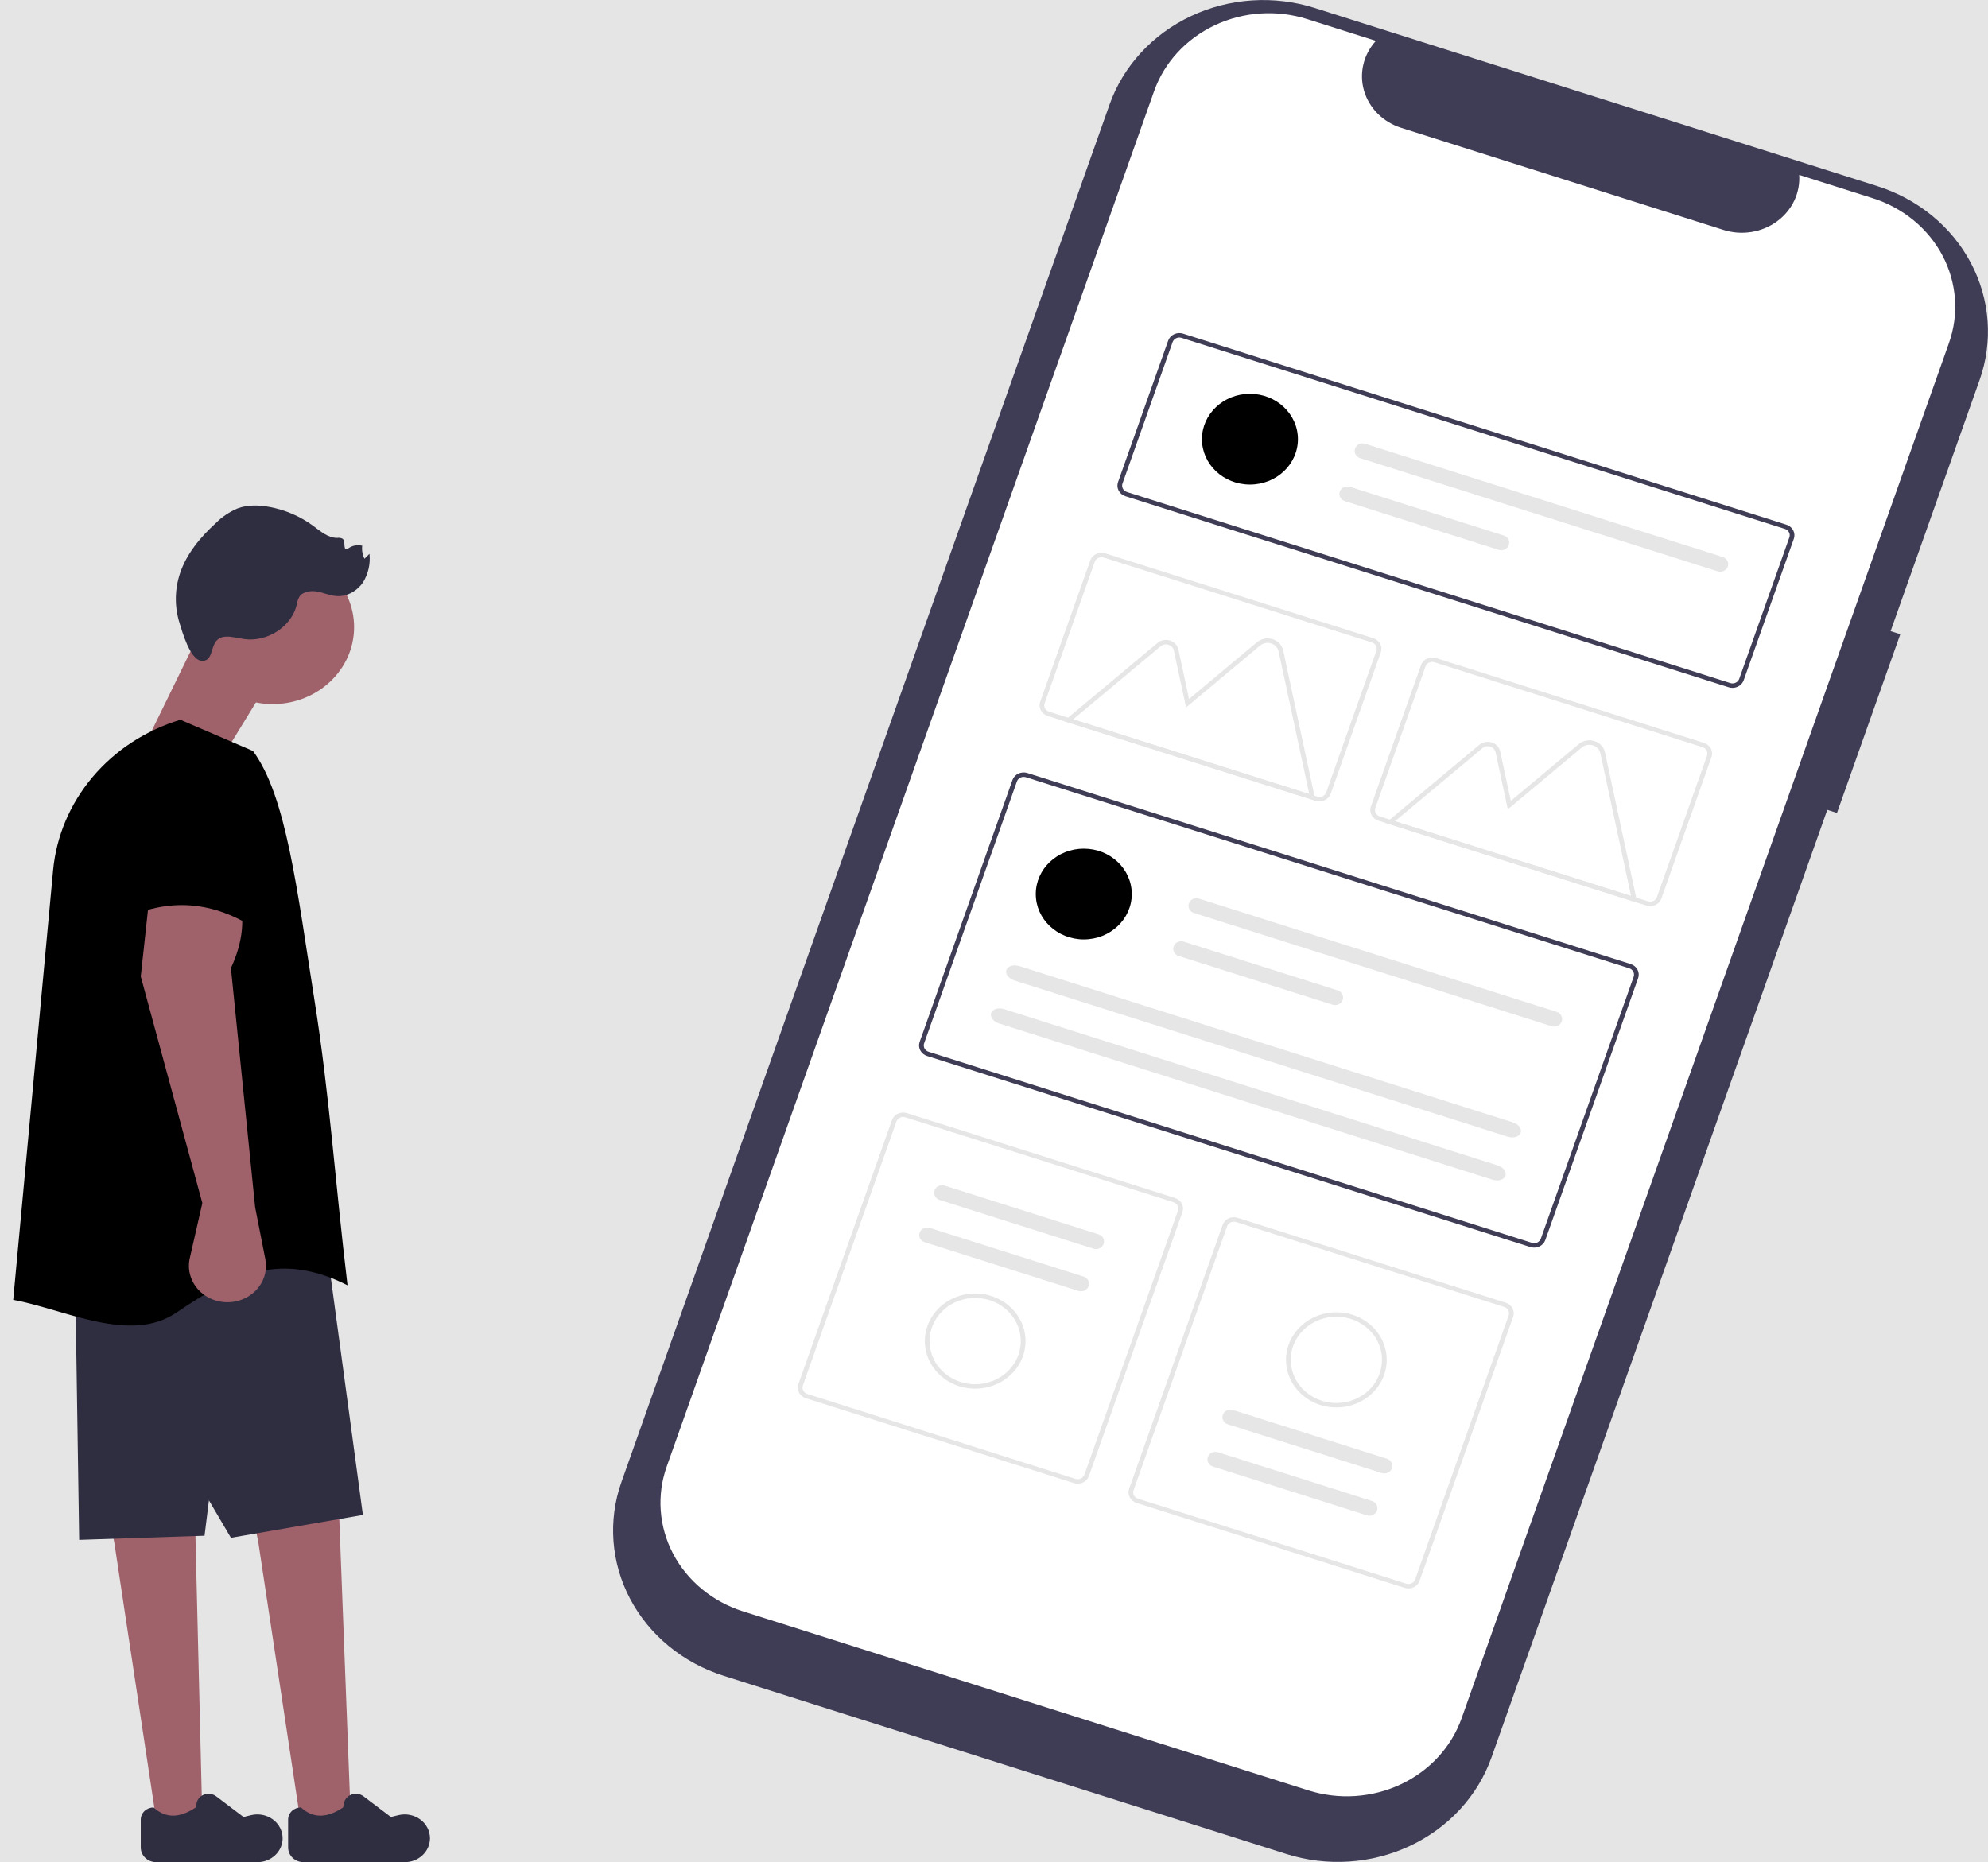 <svg width="301" height="282" viewBox="0 0 301 282" fill="none" xmlns="http://www.w3.org/2000/svg">
<rect width="301" height="282" fill="#E5E5E5"/>
<g id="ux 1">
<path id="Vector" d="M30.636 275.545H23.643L17.316 233.67L12.654 209.426L29.304 205.962L29.471 227.687L30.636 275.545Z" fill="#9F616A"/>
<path id="Vector_2" d="M53.114 275.545H45.455L39.128 233.67L34.466 209.426L51.116 205.962L51.282 227.687L53.114 275.545Z" fill="#9F616A"/>
<path id="Vector_3" d="M54.945 229.419L34.965 232.882L31.635 227.215L30.969 232.568L11.988 233.197L11.322 189.432L49.284 187.543L54.945 229.419Z" fill="#2F2E41"/>
<path id="Vector_4" d="M61.277 282H45.968C45.346 282 44.75 281.766 44.31 281.351C43.87 280.935 43.623 280.371 43.623 279.783V275.552C43.623 275.311 43.674 275.071 43.772 274.848C43.869 274.624 44.013 274.421 44.194 274.25C44.374 274.079 44.589 273.944 44.825 273.851C45.062 273.759 45.315 273.711 45.571 273.711C47.435 275.436 49.582 275.3 51.952 273.711L52.067 273.092C52.123 272.793 52.26 272.513 52.465 272.28C52.67 272.046 52.936 271.867 53.236 271.76C53.536 271.653 53.861 271.621 54.178 271.669C54.495 271.716 54.794 271.841 55.045 272.03L59.184 275.162L60.318 274.884C60.883 274.745 61.474 274.731 62.046 274.842C62.618 274.953 63.156 275.186 63.618 275.524C64.08 275.862 64.454 276.296 64.711 276.791C64.968 277.287 65.102 277.832 65.102 278.384V278.384C65.102 278.859 65.003 279.329 64.811 279.768C64.618 280.206 64.337 280.605 63.982 280.941C63.627 281.277 63.205 281.543 62.741 281.725C62.277 281.906 61.78 282 61.277 282V282Z" fill="#2F2E41"/>
<path id="Vector_5" d="M38.966 282H23.657C23.035 282 22.439 281.766 21.999 281.351C21.559 280.935 21.312 280.371 21.312 279.783V275.552C21.312 275.311 21.362 275.071 21.46 274.848C21.558 274.624 21.702 274.421 21.883 274.25C22.063 274.079 22.278 273.944 22.514 273.851C22.751 273.759 23.004 273.711 23.26 273.711C25.123 275.436 27.271 275.3 29.64 273.711L29.756 273.092C29.812 272.793 29.949 272.513 30.154 272.28C30.359 272.046 30.625 271.867 30.925 271.76C31.225 271.653 31.55 271.621 31.867 271.669C32.184 271.716 32.483 271.841 32.734 272.03L36.873 275.162L38.007 274.884C38.572 274.745 39.163 274.731 39.735 274.842C40.307 274.953 40.845 275.186 41.307 275.524C41.769 275.862 42.142 276.296 42.4 276.791C42.657 277.287 42.791 277.832 42.791 278.384V278.384C42.791 278.859 42.692 279.329 42.5 279.768C42.307 280.206 42.026 280.605 41.67 280.941C41.315 281.277 40.894 281.543 40.43 281.725C39.966 281.906 39.468 282 38.966 282V282Z" fill="#2F2E41"/>
<path id="Vector_6" d="M41.292 106.625C48.097 106.625 53.613 101.409 53.613 94.975C53.613 88.541 48.097 83.326 41.292 83.326C34.487 83.326 28.971 88.541 28.971 94.975C28.971 101.409 34.487 106.625 41.292 106.625Z" fill="#9F616A"/>
<path id="Vector_7" d="M33.966 114.182L22.644 111.348L30.636 94.975L41.292 102.217L33.966 114.182Z" fill="#9F616A"/>
<path id="Vector_8" d="M52.616 194.641C42.605 189.599 35.673 192.694 26.682 198.795C19.68 203.546 9.798 198.276 2 196.845L8.038 131.81C8.519 126.637 10.603 121.712 14.031 117.655C17.459 113.597 22.078 110.586 27.308 109V109L38.297 113.723C43.365 120.546 44.981 134.843 47.621 151.506C49.898 165.88 50.714 178.747 52.616 194.641Z" fill="black"/>
<path id="Vector_9" d="M38.628 182.82L40.175 190.683C40.32 191.416 40.305 192.169 40.133 192.897C39.961 193.624 39.635 194.312 39.174 194.917C38.713 195.522 38.127 196.032 37.452 196.417C36.777 196.802 36.026 197.054 35.245 197.157C34.315 197.28 33.367 197.188 32.482 196.891C31.597 196.593 30.802 196.098 30.163 195.447C29.523 194.797 29.06 194.01 28.811 193.154C28.562 192.297 28.536 191.397 28.734 190.529L30.636 182.191L21.312 147.871L22.644 135.592L35.964 135.277C37.232 138.89 36.778 142.681 34.965 146.612L38.628 182.82Z" fill="#9F616A"/>
<path id="Vector_10" d="M34.17 96.417C35.147 96.362 36.101 96.674 37.071 96.796C40.541 97.231 44.151 94.85 44.917 91.621C44.978 91.191 45.114 90.773 45.318 90.385C45.852 89.56 47.069 89.403 48.071 89.593C49.074 89.782 50.024 90.226 51.045 90.276C52.622 90.355 54.136 89.437 54.976 88.173C55.77 86.869 56.108 85.362 55.941 83.865L55.185 84.615C54.878 84.001 54.759 83.318 54.843 82.643C54.442 82.542 54.021 82.54 53.619 82.637C53.218 82.734 52.849 82.927 52.549 83.198C51.883 83.265 52.386 82.029 51.891 81.602C51.65 81.462 51.363 81.411 51.085 81.459C49.667 81.472 48.52 80.447 47.403 79.621C45.467 78.194 43.203 77.218 40.795 76.771C39.194 76.476 37.491 76.428 35.973 76.992C34.747 77.512 33.641 78.254 32.717 79.176C30.34 81.337 28.235 83.876 27.246 86.851C26.442 89.287 26.419 91.894 27.18 94.343C27.579 95.615 28.78 99.969 30.538 100.071C32.747 100.198 31.421 96.572 34.17 96.417Z" fill="#2F2E41"/>
<path id="Vector_11" d="M39.627 141.259C33.035 136.635 26.166 135.73 18.981 139.055L21.834 121.07C22.152 119.067 23.22 117.238 24.843 115.916C26.467 114.594 28.539 113.867 30.681 113.867V113.867C33.054 113.867 35.329 114.758 37.007 116.344C38.685 117.93 39.627 120.082 39.627 122.325L39.627 141.259Z" fill="black"/>
<path id="Vector_12" d="M287.721 96.046L286.253 95.581L299.722 57.564C300.746 54.674 301.158 51.622 300.934 48.582C300.711 45.542 299.856 42.574 298.419 39.846C296.982 37.119 294.99 34.685 292.559 32.685C290.127 30.685 287.303 29.158 284.247 28.19L284.247 28.19L199.06 1.208C196.004 0.24 192.776 -0.149 189.561 0.062C186.346 0.274 183.206 1.082 180.322 2.441C177.437 3.799 174.863 5.682 172.748 7.981C170.633 10.28 169.017 12.951 167.993 15.841L167.993 15.841L94.1 224.406C92.032 230.241 92.501 236.614 95.403 242.123C98.306 247.632 103.403 251.825 109.575 253.78H109.575L194.762 280.761C200.934 282.716 207.674 282.273 213.5 279.529C219.327 276.785 223.761 271.965 225.829 266.129L225.829 266.129L276.665 122.642L278.133 123.107L287.721 96.046Z" fill="#3F3D56"/>
<path id="Vector_13" d="M283.531 30.009L272.412 26.487C272.503 27.834 272.243 29.182 271.653 30.412C271.064 31.642 270.164 32.716 269.032 33.539C267.9 34.362 266.572 34.91 265.164 35.133C263.756 35.357 262.311 35.25 260.957 34.821L212.155 19.363C210.801 18.934 209.579 18.197 208.597 17.217C207.616 16.236 206.904 15.043 206.525 13.741C206.147 12.439 206.112 11.069 206.425 9.752C206.738 8.435 207.389 7.21 208.321 6.187L197.935 2.897C193.326 1.438 188.292 1.769 183.941 3.818C179.59 5.867 176.278 9.467 174.734 13.825L100.949 222.084C99.405 226.442 99.755 231.201 101.923 235.315C104.09 239.429 107.897 242.56 112.506 244.02H112.506L198.103 271.132C200.385 271.855 202.796 272.145 205.197 271.987C207.598 271.83 209.942 271.226 212.097 270.211C214.251 269.197 216.173 267.791 217.753 266.074C219.332 264.357 220.539 262.362 221.303 260.204V260.204L295.088 51.945C295.853 49.787 296.161 47.508 295.993 45.238C295.826 42.968 295.188 40.751 294.115 38.714C293.042 36.677 291.555 34.86 289.739 33.366C287.923 31.873 285.814 30.732 283.531 30.009V30.009Z" fill="white"/>
<path id="Vector_14" d="M261.751 104.08L170.403 75.147C169.955 75.004 169.584 74.7 169.374 74.299C169.163 73.899 169.128 73.436 169.278 73.012L176.869 51.587C177.019 51.163 177.342 50.813 177.765 50.614C178.189 50.414 178.678 50.382 179.127 50.523L270.475 79.456C270.923 79.599 271.294 79.904 271.505 80.304C271.715 80.704 271.75 81.168 271.6 81.592L264.009 103.017C263.859 103.44 263.536 103.791 263.113 103.99C262.689 104.189 262.2 104.222 261.751 104.08V104.08ZM178.9 51.163C178.631 51.078 178.337 51.097 178.083 51.217C177.829 51.337 177.636 51.547 177.545 51.801L169.955 73.226C169.865 73.481 169.885 73.758 170.012 73.999C170.138 74.239 170.361 74.422 170.63 74.507L261.978 103.44C262.247 103.525 262.541 103.506 262.795 103.386C263.049 103.267 263.242 103.057 263.333 102.802L270.923 81.377C271.013 81.123 270.993 80.845 270.866 80.605C270.74 80.365 270.517 80.182 270.248 80.096L178.9 51.163Z" fill="#3F3D56"/>
<path id="Vector_15" d="M231.717 188.851L140.369 159.918C139.921 159.775 139.551 159.471 139.34 159.07C139.129 158.67 139.094 158.207 139.244 157.783L153.295 118.124C153.446 117.7 153.768 117.35 154.191 117.151C154.615 116.951 155.105 116.919 155.553 117.06L246.901 145.994C247.35 146.136 247.72 146.441 247.931 146.841C248.142 147.242 248.176 147.705 248.026 148.129L233.975 187.788C233.825 188.211 233.502 188.561 233.079 188.761C232.656 188.96 232.166 188.993 231.717 188.851ZM155.327 117.7C155.057 117.615 154.763 117.635 154.509 117.754C154.255 117.874 154.062 118.084 153.972 118.338L139.921 157.997C139.831 158.252 139.851 158.529 139.978 158.77C140.105 159.01 140.327 159.193 140.596 159.278L231.944 188.211C232.213 188.296 232.507 188.277 232.761 188.157C233.015 188.038 233.208 187.828 233.299 187.573L247.35 147.915C247.44 147.66 247.419 147.382 247.292 147.142C247.166 146.902 246.944 146.719 246.675 146.633L155.327 117.7Z" fill="#3F3D56"/>
<path id="Vector_16" d="M249.288 137.135L208.688 124.275C208.24 124.133 207.87 123.828 207.659 123.428C207.448 123.027 207.414 122.564 207.563 122.14L215.154 100.715C215.305 100.291 215.627 99.941 216.051 99.742C216.474 99.542 216.964 99.51 217.412 99.651L258.012 112.511C258.46 112.653 258.83 112.958 259.041 113.358C259.252 113.759 259.286 114.222 259.137 114.646L251.546 136.071C251.395 136.495 251.073 136.845 250.649 137.044C250.226 137.244 249.736 137.276 249.288 137.135V137.135ZM217.186 100.291C216.916 100.206 216.623 100.226 216.369 100.345C216.115 100.465 215.921 100.675 215.831 100.929L208.24 122.354C208.15 122.609 208.171 122.887 208.297 123.127C208.424 123.367 208.646 123.55 208.915 123.635L249.514 136.495C249.783 136.58 250.077 136.56 250.331 136.441C250.585 136.321 250.779 136.111 250.869 135.857L258.46 114.432C258.55 114.177 258.529 113.899 258.403 113.659C258.276 113.419 258.054 113.236 257.785 113.151L217.186 100.291Z" fill="#E6E6E6"/>
<path id="Vector_17" d="M162.608 224.599L122.009 211.74C121.56 211.598 121.19 211.293 120.979 210.893C120.768 210.492 120.734 210.029 120.884 209.605L135.048 169.627C135.199 169.203 135.521 168.853 135.944 168.653C136.368 168.454 136.858 168.421 137.306 168.563L177.905 181.422C178.354 181.565 178.724 181.869 178.935 182.27C179.146 182.67 179.18 183.133 179.03 183.557L164.866 223.536C164.715 223.96 164.393 224.31 163.97 224.509C163.546 224.709 163.057 224.741 162.608 224.599V224.599ZM137.08 169.203C136.81 169.118 136.516 169.137 136.262 169.257C136.008 169.376 135.815 169.586 135.725 169.841L121.56 209.819C121.471 210.074 121.491 210.352 121.618 210.592C121.744 210.832 121.966 211.015 122.235 211.1L162.835 223.96C163.104 224.045 163.398 224.025 163.652 223.906C163.906 223.786 164.099 223.576 164.19 223.321L178.354 183.343C178.444 183.088 178.423 182.811 178.296 182.57C178.17 182.33 177.948 182.147 177.679 182.062L137.08 169.203Z" fill="#E6E6E6"/>
<path id="Vector_18" d="M212.68 240.459L172.081 227.6C171.633 227.457 171.262 227.153 171.051 226.752C170.841 226.352 170.806 225.889 170.956 225.465L185.12 185.486C185.271 185.062 185.593 184.712 186.017 184.513C186.44 184.313 186.93 184.281 187.378 184.423L227.978 197.282C228.426 197.424 228.796 197.729 229.007 198.129C229.218 198.53 229.252 198.993 229.103 199.417L214.938 239.396C214.788 239.819 214.465 240.169 214.042 240.369C213.619 240.568 213.129 240.601 212.68 240.459V240.459ZM187.152 185.062C186.883 184.977 186.589 184.997 186.335 185.116C186.081 185.236 185.887 185.446 185.797 185.7L171.633 225.679C171.543 225.934 171.563 226.211 171.69 226.452C171.816 226.692 172.039 226.875 172.308 226.96L212.907 239.819C213.176 239.904 213.47 239.885 213.724 239.765C213.978 239.646 214.171 239.436 214.262 239.181L228.426 199.203C228.516 198.948 228.495 198.67 228.369 198.43C228.242 198.19 228.02 198.007 227.751 197.922L187.152 185.062Z" fill="#E6E6E6"/>
<path id="Vector_19" d="M164.093 142.262C168.106 142.262 171.36 139.186 171.36 135.391C171.36 131.596 168.106 128.52 164.093 128.52C160.079 128.52 156.826 131.596 156.826 135.391C156.826 139.186 160.079 142.262 164.093 142.262Z" fill="black"/>
<path id="Vector_20" d="M181.546 136.088C181.395 136.039 181.235 136.019 181.076 136.029C180.917 136.039 180.761 136.078 180.618 136.145C180.475 136.212 180.347 136.305 180.242 136.419C180.137 136.533 180.057 136.665 180.007 136.808C179.956 136.951 179.936 137.102 179.947 137.253C179.958 137.403 180.001 137.55 180.072 137.685C180.144 137.82 180.243 137.94 180.364 138.039C180.485 138.137 180.625 138.212 180.777 138.26L234.919 155.408C235.07 155.457 235.23 155.477 235.389 155.467C235.548 155.457 235.704 155.418 235.847 155.351C235.99 155.284 236.118 155.191 236.223 155.077C236.328 154.964 236.408 154.831 236.458 154.688C236.509 154.545 236.529 154.394 236.518 154.243C236.507 154.093 236.464 153.946 236.392 153.811C236.321 153.676 236.222 153.556 236.101 153.457C235.98 153.359 235.84 153.284 235.688 153.237L181.546 136.088Z" fill="#E6E6E6"/>
<path id="Vector_21" d="M179.238 142.603C179.087 142.554 178.927 142.534 178.768 142.544C178.608 142.554 178.453 142.594 178.31 142.661C178.167 142.728 178.039 142.821 177.934 142.934C177.829 143.048 177.749 143.18 177.698 143.323C177.648 143.466 177.627 143.618 177.639 143.768C177.65 143.919 177.693 144.066 177.764 144.2C177.836 144.335 177.935 144.456 178.056 144.554C178.176 144.653 178.317 144.728 178.468 144.775L201.766 152.154C202.07 152.249 202.401 152.226 202.687 152.09C202.973 151.954 203.191 151.717 203.293 151.43C203.394 151.143 203.372 150.83 203.23 150.558C203.088 150.287 202.838 150.08 202.535 149.982L179.238 142.603Z" fill="#E6E6E6"/>
<path id="Vector_22" d="M154.347 146.305C153.474 146.028 152.59 146.29 152.378 146.889C152.166 147.487 152.704 148.2 153.578 148.476L228.277 172.136C229.151 172.413 230.035 172.151 230.247 171.552C230.459 170.954 229.92 170.241 229.047 169.964L154.347 146.305Z" fill="#E6E6E6"/>
<path id="Vector_23" d="M152.039 152.82C151.166 152.543 150.282 152.805 150.07 153.404C149.858 154.003 150.396 154.715 151.27 154.992L225.969 178.652C226.843 178.928 227.726 178.666 227.938 178.068C228.15 177.469 227.612 176.756 226.739 176.48L152.039 152.82Z" fill="#E6E6E6"/>
<path id="Vector_24" d="M189.25 73.38C193.263 73.38 196.517 70.303 196.517 66.509C196.517 62.714 193.263 59.638 189.25 59.638C185.236 59.638 181.983 62.714 181.983 66.509C181.983 70.303 185.236 73.38 189.25 73.38Z" fill="black"/>
<path id="Vector_25" d="M206.703 67.206C206.552 67.158 206.393 67.139 206.234 67.149C206.075 67.159 205.92 67.199 205.778 67.266C205.636 67.333 205.508 67.426 205.404 67.54C205.3 67.653 205.22 67.785 205.169 67.928C205.119 68.07 205.098 68.221 205.109 68.371C205.12 68.521 205.163 68.668 205.234 68.802C205.305 68.937 205.403 69.057 205.523 69.156C205.643 69.254 205.783 69.33 205.934 69.378L260.076 86.526C260.38 86.621 260.711 86.598 260.997 86.462C261.283 86.326 261.501 86.089 261.603 85.802C261.704 85.515 261.682 85.202 261.54 84.931C261.398 84.659 261.148 84.452 260.845 84.355L206.703 67.206Z" fill="#E6E6E6"/>
<path id="Vector_26" d="M204.395 73.721C204.244 73.673 204.085 73.654 203.926 73.664C203.767 73.675 203.612 73.714 203.47 73.781C203.327 73.849 203.2 73.941 203.096 74.055C202.991 74.168 202.911 74.3 202.861 74.443C202.81 74.586 202.79 74.736 202.801 74.886C202.812 75.037 202.854 75.183 202.925 75.318C202.996 75.452 203.095 75.573 203.215 75.671C203.335 75.77 203.474 75.845 203.625 75.893L226.923 83.272C227.227 83.367 227.558 83.344 227.844 83.208C228.131 83.072 228.348 82.835 228.45 82.548C228.552 82.261 228.529 81.948 228.387 81.676C228.245 81.405 227.995 81.198 227.692 81.1L204.395 73.721Z" fill="#E6E6E6"/>
<path id="Vector_27" d="M199.178 121.267L161.092 109.204L175.256 97.365C175.51 97.153 175.818 97.007 176.15 96.944C176.482 96.88 176.826 96.9 177.147 97.001C177.469 97.103 177.756 97.283 177.98 97.523C178.205 97.763 178.358 98.055 178.426 98.369L180.033 105.852L190.321 97.252C190.639 96.987 191.025 96.805 191.44 96.725C191.856 96.645 192.287 96.67 192.689 96.797C193.091 96.925 193.451 97.15 193.732 97.451C194.013 97.751 194.205 98.116 194.29 98.509L199.178 121.267ZM162.491 108.936L198.233 120.256L193.59 98.644C193.531 98.367 193.395 98.109 193.197 97.898C192.999 97.686 192.746 97.527 192.462 97.437C192.179 97.347 191.876 97.33 191.583 97.386C191.29 97.442 191.017 97.571 190.794 97.758L179.58 107.131L177.726 98.503C177.684 98.305 177.587 98.121 177.446 97.97C177.304 97.819 177.123 97.705 176.921 97.641C176.718 97.577 176.501 97.564 176.292 97.605C176.083 97.645 175.888 97.737 175.728 97.87L162.491 108.936Z" fill="#E6E6E6"/>
<path id="Vector_28" d="M247.897 136.698L209.811 124.635L223.975 112.796C224.228 112.584 224.537 112.438 224.869 112.374C225.201 112.311 225.545 112.331 225.866 112.432C226.188 112.534 226.475 112.714 226.699 112.954C226.924 113.194 227.077 113.486 227.145 113.8L228.752 121.283L239.04 112.683C239.358 112.418 239.744 112.236 240.159 112.156C240.575 112.076 241.006 112.101 241.408 112.228C241.81 112.356 242.17 112.581 242.451 112.882C242.732 113.182 242.924 113.547 243.009 113.94L247.897 136.698ZM211.21 124.367L246.952 135.687L242.309 114.075C242.25 113.798 242.114 113.54 241.916 113.329C241.718 113.117 241.465 112.958 241.181 112.868C240.898 112.778 240.594 112.761 240.302 112.817C240.009 112.873 239.736 113.002 239.512 113.189L228.299 122.562L226.445 113.934C226.403 113.736 226.306 113.552 226.165 113.401C226.023 113.25 225.842 113.136 225.64 113.072C225.437 113.008 225.22 112.995 225.011 113.036C224.802 113.076 224.607 113.167 224.447 113.301L211.21 124.367Z" fill="#E6E6E6"/>
<path id="Vector_29" d="M199.215 121.275L158.616 108.416C158.168 108.273 157.798 107.968 157.587 107.568C157.376 107.168 157.341 106.705 157.491 106.28L165.082 84.856C165.233 84.432 165.555 84.082 165.978 83.882C166.402 83.683 166.891 83.65 167.34 83.792L207.939 96.651C208.388 96.794 208.758 97.099 208.969 97.499C209.18 97.899 209.214 98.362 209.064 98.786L201.474 120.211C201.323 120.635 201 120.985 200.577 121.185C200.154 121.384 199.664 121.416 199.215 121.275ZM167.113 84.432C166.844 84.347 166.55 84.366 166.296 84.486C166.042 84.605 165.849 84.816 165.758 85.07L158.168 106.495C158.078 106.749 158.098 107.027 158.225 107.267C158.352 107.507 158.574 107.69 158.843 107.776L199.442 120.635C199.711 120.72 200.005 120.701 200.259 120.581C200.513 120.461 200.707 120.251 200.797 119.997L208.388 98.572C208.478 98.317 208.457 98.04 208.33 97.799C208.204 97.559 207.982 97.376 207.713 97.291L167.113 84.432Z" fill="#E6E6E6"/>
<path id="Vector_30" d="M143.036 179.547C142.885 179.498 142.725 179.478 142.566 179.488C142.407 179.498 142.251 179.538 142.108 179.605C141.965 179.672 141.837 179.765 141.732 179.878C141.628 179.992 141.547 180.124 141.497 180.267C141.446 180.41 141.426 180.562 141.437 180.712C141.448 180.863 141.491 181.01 141.563 181.144C141.634 181.279 141.733 181.4 141.854 181.498C141.975 181.597 142.115 181.672 142.267 181.719L165.564 189.098C165.715 189.146 165.874 189.165 166.033 189.155C166.192 189.145 166.347 189.105 166.489 189.038C166.632 188.971 166.759 188.878 166.863 188.764C166.968 188.651 167.048 188.519 167.098 188.376C167.149 188.234 167.169 188.083 167.158 187.933C167.147 187.783 167.105 187.636 167.034 187.501C166.963 187.367 166.864 187.247 166.744 187.148C166.624 187.049 166.485 186.974 166.334 186.926L143.036 179.547Z" fill="#E6E6E6"/>
<path id="Vector_31" d="M140.769 185.945C140.465 185.85 140.134 185.873 139.848 186.009C139.562 186.145 139.344 186.382 139.242 186.669C139.141 186.956 139.163 187.269 139.305 187.541C139.447 187.812 139.697 188.019 140 188.117L163.297 195.496C163.602 195.591 163.933 195.567 164.219 195.432C164.505 195.296 164.723 195.059 164.825 194.772C164.926 194.485 164.904 194.171 164.762 193.9C164.62 193.629 164.37 193.422 164.067 193.324L140.769 185.945Z" fill="#E6E6E6"/>
<path id="Vector_32" d="M145.229 209.926C143.8 209.473 142.544 208.629 141.621 207.502C140.698 206.374 140.15 205.013 140.045 203.591C139.941 202.168 140.285 200.749 141.033 199.511C141.782 198.274 142.902 197.274 144.252 196.638C145.601 196.002 147.12 195.759 148.616 195.94C150.111 196.12 151.517 196.716 152.655 197.652C153.792 198.588 154.611 199.821 155.007 201.197C155.403 202.572 155.359 204.028 154.88 205.38C154.236 207.192 152.858 208.688 151.049 209.54C149.239 210.392 147.147 210.531 145.229 209.926V209.926ZM149.846 196.895C148.55 196.485 147.154 196.447 145.836 196.786C144.517 197.126 143.334 197.827 142.437 198.802C141.54 199.777 140.969 200.982 140.796 202.264C140.623 203.545 140.856 204.847 141.466 206.004C142.075 207.16 143.033 208.12 144.22 208.762C145.406 209.404 146.767 209.698 148.131 209.608C149.494 209.519 150.799 209.049 151.88 208.258C152.961 207.467 153.769 206.391 154.203 205.166C154.783 203.523 154.65 201.729 153.833 200.179C153.016 198.628 151.582 197.447 149.846 196.895V196.895Z" fill="#E6E6E6"/>
<path id="Vector_33" d="M206.95 229.475C207.101 229.524 207.261 229.543 207.42 229.534C207.58 229.524 207.735 229.484 207.878 229.417C208.021 229.35 208.149 229.257 208.254 229.144C208.359 229.03 208.439 228.898 208.49 228.755C208.54 228.612 208.561 228.46 208.549 228.31C208.538 228.159 208.495 228.012 208.424 227.877C208.352 227.743 208.253 227.622 208.132 227.524C208.012 227.425 207.871 227.35 207.72 227.303L184.422 219.924C184.271 219.875 184.111 219.855 183.952 219.865C183.793 219.875 183.637 219.914 183.494 219.981C183.351 220.048 183.223 220.141 183.118 220.255C183.014 220.369 182.933 220.501 182.883 220.644C182.832 220.787 182.812 220.938 182.823 221.089C182.834 221.239 182.877 221.386 182.949 221.521C183.02 221.656 183.119 221.776 183.24 221.875C183.361 221.973 183.501 222.048 183.653 222.096L206.95 229.475Z" fill="#E6E6E6"/>
<path id="Vector_34" d="M209.217 223.077C209.368 223.125 209.527 223.144 209.686 223.134C209.845 223.123 210 223.084 210.142 223.017C210.285 222.95 210.412 222.857 210.516 222.743C210.621 222.63 210.7 222.498 210.751 222.355C210.802 222.212 210.822 222.062 210.811 221.912C210.8 221.762 210.757 221.615 210.686 221.48C210.615 221.346 210.517 221.226 210.397 221.127C210.277 221.028 210.137 220.953 209.986 220.905L186.689 213.526C186.538 213.477 186.378 213.457 186.219 213.467C186.06 213.477 185.904 213.517 185.761 213.584C185.618 213.65 185.49 213.743 185.385 213.857C185.28 213.971 185.2 214.103 185.149 214.246C185.099 214.389 185.078 214.541 185.09 214.691C185.101 214.842 185.144 214.989 185.215 215.123C185.287 215.258 185.386 215.379 185.507 215.477C185.628 215.576 185.768 215.651 185.919 215.698L209.217 223.077Z" fill="#E6E6E6"/>
<path id="Vector_35" d="M204.757 199.096C206.187 199.549 207.442 200.393 208.365 201.52C209.288 202.648 209.836 204.009 209.941 205.431C210.046 206.854 209.702 208.273 208.953 209.511C208.204 210.748 207.084 211.748 205.735 212.384C204.385 213.02 202.866 213.263 201.371 213.082C199.875 212.902 198.469 212.306 197.332 211.37C196.194 210.434 195.375 209.201 194.979 207.825C194.583 206.45 194.627 204.994 195.106 203.642C195.751 201.83 197.128 200.334 198.938 199.482C200.747 198.63 202.84 198.491 204.757 199.096V199.096ZM200.14 212.127C201.436 212.537 202.832 212.575 204.151 212.236C205.469 211.896 206.652 211.195 207.549 210.22C208.446 209.245 209.017 208.04 209.19 206.758C209.363 205.477 209.13 204.175 208.521 203.018C207.911 201.862 206.953 200.902 205.767 200.26C204.58 199.618 203.219 199.324 201.856 199.414C200.492 199.503 199.188 199.973 198.107 200.764C197.026 201.555 196.217 202.631 195.783 203.856C195.203 205.499 195.336 207.293 196.153 208.843C196.97 210.394 198.404 211.575 200.14 212.127V212.127Z" fill="#E6E6E6"/>
</g>
</svg>
